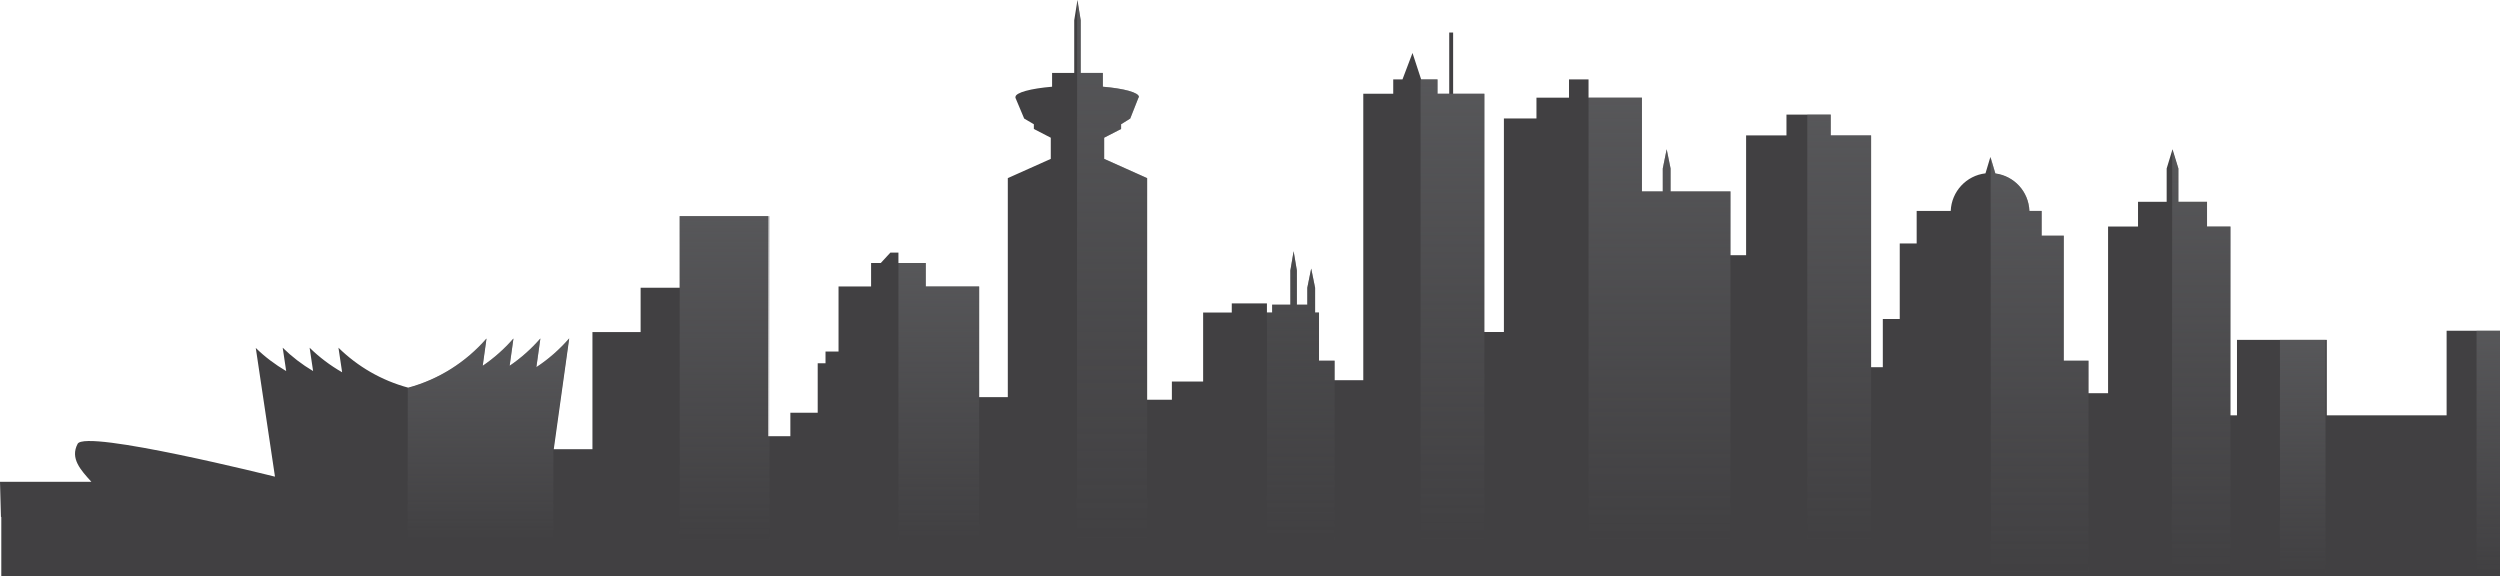 <?xml version="1.0" encoding="UTF-8" standalone="no"?>
<!-- Generator: Adobe Illustrator 15.0.0, SVG Export Plug-In . SVG Version: 6.00 Build 0)  -->

<svg
   xmlns:dc="http://purl.org/dc/elements/1.1/"
   xmlns:cc="http://creativecommons.org/ns#"
   xmlns:rdf="http://www.w3.org/1999/02/22-rdf-syntax-ns#"
   xmlns:svg="http://www.w3.org/2000/svg"
   xmlns="http://www.w3.org/2000/svg"
   xmlns:sodipodi="http://sodipodi.sourceforge.net/DTD/sodipodi-0.dtd"
   xmlns:inkscape="http://www.inkscape.org/namespaces/inkscape"
   version="1.1"
   id="Layer_1"
   x="0px"
   y="0px"
   width="1920"
   height="442.703"
   viewBox="0 0 1920 442.703"
   enable-background="new 0 0 1920 655"
   xml:space="preserve"
   inkscape:version="0.91 r13725"
   sodipodi:docname="Skyline-Footer-Cropped.svg"><defs
     id="defs95" /><sodipodi:namedview
     pagecolor="#ffffff"
     bordercolor="#666666"
     borderopacity="1"
     objecttolerance="10"
     gridtolerance="10"
     guidetolerance="10"
     inkscape:pageopacity="0"
     inkscape:pageshadow="2"
     inkscape:window-width="958"
     inkscape:window-height="1048"
     id="namedview93"
     showgrid="false"
     showguides="true"
     inkscape:guide-bbox="true"
     fit-margin-top="0"
     fit-margin-left="0"
     fit-margin-right="0"
     fit-margin-bottom="0"
     inkscape:zoom="1"
     inkscape:cx="617.36299"
     inkscape:cy="242.38959"
     inkscape:window-x="0"
     inkscape:window-y="30"
     inkscape:window-maximized="0"
     inkscape:current-layer="Layer_1"><sodipodi:guide
       position="557.844,0.699"
       orientation="0,1"
       id="guide3425" /></sodipodi:namedview><path
     d="M 827.5,0 825,15.621 825,56 l -17,0 0,10.598 c -16,1.323 -28.123,4.433 -28.123,7.896 0,0.125 -0.038,0.506 -0.01,0.506 l -0.053,0 6.754,16.051 7.432,4.367 0,3.631 13,6.713 0,16.254 -33,14.777 0,168.207 -22,0 0,-26.348 0,-58.652 -41,0 0,-18 -21,0 0,-8 -6.186,0 -7.385,8 -7.43,0 0,18 -25,0 0,50 -10,0 0,9 -6,0 0,38 -21,0 0,18 -17,0 0,-79.992 0,-33.986 0,-55.021 -68,0 0,55 -30,0 0,34 -37,0 0,90 -29.715,0 11.885,-85.105 c -7.346,8.449 -15.84,15.908 -25.229,22.076 l 3.074,-22.021 c -6.921,7.959 -14.856,15.021 -23.602,20.969 l 2.926,-20.955 c -6.921,7.96 -14.856,15.012 -23.602,20.961 l 2.924,-20.957 c -15.646,17.994 -36.47,31.353 -60.15,37.75 -20.492,-5.521 -38.857,-16.234 -53.572,-30.674 l 2.818,18.861 c -9.121,-5.215 -17.522,-11.551 -24.973,-18.861 l 2.684,17.945 c -8.503,-5.036 -16.349,-11.064 -23.361,-17.945 l 2.686,17.945 c -8.503,-5.036 -16.349,-10.89 -23.361,-17.77 L 211.174,366 l -0.344,0 c 0,0 -145.23,-36.391 -151.199,-25.152 C 53.662,352.084 62.031,361 70.154,370 L 0,370 0.738,397 1,397 l 0,45.703 1919,0 0,-45.703 0,-51.854 0,-10.344 0,-16.254 0,-64.549 -41,0 0,65 -92,0 0,-58 -69,0 0,58 -5,0 0,-145 -18,0 0,-19 -22,0 0,-25.596 -4.5,-14.777 -4.5,14.777 0,25.596 -22,0 0,19 -23,0 0,128 -15,0 0,-25 -19,0 0,-89.965 0,-6.035 -17,0 0,-19 -9.414,0 c -0.598,-15 -11.777,-26.882 -26.188,-28.805 l -3.783,-12.635 -3.758,12.566 C 1510.197,134.824 1498.758,147 1498.154,162 l -26.154,0 0,25 -13,0 0,58 -13,0 0,37 -9,0 0,-178 -31,0 0,-16 -34,0 0,16 -31,0 0,92 -12,0 0,-49 -46,0 0,-17.596 -3,-14.777 -3,14.777 0,17.596 -16,0 0,-56.016 L 1261,75 l -41,0 0,-14 -15,0 0,14 -25,0 0,16 -25,0 0,164 -15,0 0,-183 -24,0 0,-47 -3,0 0,47 -9,0 0,-11 -12.553,0 -6.646,-20.318 L 1077.098,61 1070,61 l 0,11 -23,0 0,220 -22,0 0,-15 -12,0 0,-37 -3,0 0,-5.68 0,-13.299 -3,-14.777 -3,14.777 0,12.979 -8,0 0,-26.277 -2.5,-14.777 -2.5,14.777 0,26.277 -14,0 0,6 -4,0 0,-7 -27,0 0,7 -22,0 0,53 -24,0 0,14 -19,0 0,-170.207 -33,-14.777 0,-16.254 13,-6.713 0,-3.631 7.008,-4.367 L 874.34,75 l -0.053,0 c 0.029,0 0.414,-0.381 0.414,-0.506 0,-3.464 -11.701,-6.573 -27.701,-7.896 L 847,56 830,56 830,15.621 827.5,0 Z"
     id="path3"
     style="fill:#414042;fill-opacity:1"
     inkscape:connector-curvature="0" /><linearGradient
     id="SVGID_1_"
     gradientUnits="userSpaceOnUse"
     x1="999"
     y1="192.945"
     x2="999"
     y2="417"><stop
       offset="0"
       style="stop-color:#58595B;stop-opacity:0.5"
       id="stop6" /><stop
       offset="1"
       style="stop-color:#58595B;stop-opacity:0"
       id="stop8" /></linearGradient><polygon
     points="991,234 991,207.723 993.5,192.945 996,207.723 996,234 1004,234 1004,221.021 1007,206.244 1010,221.021 1010,234.32 1010,240 1013,240 1013,277 1025,277 1025,291.986 1025,417 973,417 973,240 977,240 977,234 "
     id="polygon10"
     style="fill:url(#SVGID_1_)" /><g
     id="g12"><g
       id="g14"><linearGradient
         id="SVGID_2_"
         gradientUnits="userSpaceOnUse"
         x1="375.012"
         y1="259.889"
         x2="375.012"
         y2="417"><stop
           offset="0"
           style="stop-color:#6D6E71;stop-opacity:0.5"
           id="stop17" /><stop
           offset="1"
           style="stop-color:#6D6E71;stop-opacity:0"
           id="stop19" /></linearGradient><path
         d="m 313.185,297.974 c 23.68,-6.396 44.669,-19.885 60.313,-37.879 l -2.842,20.894 c 8.745,-5.949 16.721,-13.034 23.642,-20.994 l -2.903,20.938 c 8.745,-5.948 16.689,-13.018 23.61,-20.977 l -3.069,22.015 c 9.39,-6.168 17.743,-13.632 25.089,-22.081 L 425,344.986 425,417 l -112,0 0.185,-119.026 z"
         id="path21"
         inkscape:connector-curvature="0"
         style="fill:url(#SVGID_2_)" /><linearGradient
         id="SVGID_3_"
         gradientUnits="userSpaceOnUse"
         x1="556.5"
         y1="166"
         x2="556.5"
         y2="417"><stop
           offset="0"
           style="stop-color:#6D6E71;stop-opacity:0.5"
           id="stop24" /><stop
           offset="1"
           style="stop-color:#6D6E71;stop-opacity:0"
           id="stop26" /></linearGradient><rect
         x="522"
         y="166"
         width="69"
         height="251"
         id="rect28"
         style="fill:url(#SVGID_3_)" /><linearGradient
         id="SVGID_4_"
         gradientUnits="userSpaceOnUse"
         x1="721"
         y1="202"
         x2="721"
         y2="417"><stop
           offset="0"
           style="stop-color:#6D6E71;stop-opacity:0.5"
           id="stop31" /><stop
           offset="1"
           style="stop-color:#6D6E71;stop-opacity:0"
           id="stop33" /></linearGradient><polygon
         points="690,417 711,417 752,417 752,220 711,220 711,202 690,202 "
         id="polygon35"
         style="fill:url(#SVGID_4_)" /><linearGradient
         id="SVGID_5_"
         gradientUnits="userSpaceOnUse"
         x1="854"
         y1="0.007"
         x2="854"
         y2="417"><stop
           offset="0"
           style="stop-color:#6D6E71;stop-opacity:0.5"
           id="stop38" /><stop
           offset="1"
           style="stop-color:#6D6E71;stop-opacity:0"
           id="stop40" /></linearGradient><path
         d="M 827.25,0.007 830,15.622 830,56 l 17,0 0,10.597 c 16,1.323 27.701,4.435 27.701,7.898 0,0.125 -0.385,0.505 -0.414,0.505 l 0.052,0 -6.331,16.051 -7.008,4.367 0,3.631 -13,6.713 0,16.254 33,14.777 0,170.193 0,110.014 -54,0 0.25,-416.993 z"
         id="path42"
         inkscape:connector-curvature="0"
         style="fill:url(#SVGID_5_)" /><linearGradient
         id="SVGID_6_"
         gradientUnits="userSpaceOnUse"
         x1="1115.5"
         y1="61"
         x2="1115.5"
         y2="417"><stop
           offset="0"
           style="stop-color:#6D6E71;stop-opacity:0.5"
           id="stop45" /><stop
           offset="1"
           style="stop-color:#6D6E71;stop-opacity:0"
           id="stop47" /></linearGradient><polygon
         points="1091,417 1104,417 1140,417 1140,72 1104,72 1104,61 1091,61 "
         id="polygon49"
         style="fill:url(#SVGID_6_)" /></g><linearGradient
       id="SVGID_7_"
       gradientUnits="userSpaceOnUse"
       x1="1412.5"
       y1="88"
       x2="1412.5"
       y2="417"><stop
         offset="0"
         style="stop-color:#6D6E71;stop-opacity:0.5"
         id="stop52" /><stop
         offset="1"
         style="stop-color:#6D6E71;stop-opacity:0"
         id="stop54" /></linearGradient><polygon
       points="1388,417 1406,417 1437,417 1437,104 1406,104 1406,88 1388,88 "
       id="polygon56"
       style="fill:url(#SVGID_7_)" /><linearGradient
       id="SVGID_8_"
       gradientUnits="userSpaceOnUse"
       x1="1566.404"
       y1="120.808"
       x2="1566.404"
       y2="442"><stop
         offset="0"
         style="stop-color:#6D6E71;stop-opacity:0.5"
         id="stop59" /><stop
         offset="1"
         style="stop-color:#6D6E71;stop-opacity:0"
         id="stop61" /></linearGradient><path
       d="m 1528.809,120.808 3.686,12.513 c 14.409,1.923 25.493,13.679 26.091,28.679 l 9.414,0 0,19 17,0 0,6.035 0,89.965 19,0 0,24.986 0,140.014 -75,0 -0.191,-321.192 z"
       id="path63"
       inkscape:connector-curvature="0"
       style="fill:url(#SVGID_8_)" /><linearGradient
       id="SVGID_9_"
       gradientUnits="userSpaceOnUse"
       x1="1274.5"
       y1="75"
       x2="1274.5"
       y2="417"><stop
         offset="0"
         style="stop-color:#6D6E71;stop-opacity:0.5"
         id="stop66" /><stop
         offset="1"
         style="stop-color:#6D6E71;stop-opacity:0"
         id="stop68" /></linearGradient><polygon
       points="1277,129.404 1277,147 1261,147 1261,75 1220,75 1220,417 1261,417 1329,417 1329,195.986 1329,147 1283,147 1283,129.404 1280,114.627 "
       id="polygon70"
       style="fill:url(#SVGID_9_)" /><linearGradient
       id="SVGID_10_"
       gradientUnits="userSpaceOnUse"
       x1="1768.5"
       y1="261"
       x2="1768.5"
       y2="442"><stop
         offset="0"
         style="stop-color:#6D6E71;stop-opacity:0.5"
         id="stop73" /><stop
         offset="1"
         style="stop-color:#6D6E71;stop-opacity:0"
         id="stop75" /></linearGradient><rect
       x="1751"
       y="261"
       width="35"
       height="181"
       id="rect77"
       style="fill:url(#SVGID_10_)" /><linearGradient
       id="SVGID_11_"
       gradientUnits="userSpaceOnUse"
       x1="1911"
       y1="254"
       x2="1911"
       y2="442"><stop
         offset="0"
         style="stop-color:#6D6E71;stop-opacity:0.5"
         id="stop80" /><stop
         offset="1"
         style="stop-color:#6D6E71;stop-opacity:0"
         id="stop82" /></linearGradient><rect
       x="1902"
       y="254"
       width="18"
       height="188"
       id="rect84"
       style="fill:url(#SVGID_11_)" /><linearGradient
       id="SVGID_12_"
       gradientUnits="userSpaceOnUse"
       x1="1690.5"
       y1="114.878"
       x2="1690.5"
       y2="442"><stop
         offset="0"
         style="stop-color:#6D6E71;stop-opacity:0.5"
         id="stop87" /><stop
         offset="1"
         style="stop-color:#6D6E71;stop-opacity:0"
         id="stop89" /></linearGradient><polygon
       points="1695,155 1695,174 1713,174 1713,318.986 1713,442 1668,442 1668.25,114.878 1673,129.404 1673,155 "
       id="polygon91"
       style="fill:url(#SVGID_12_)" /></g></svg>